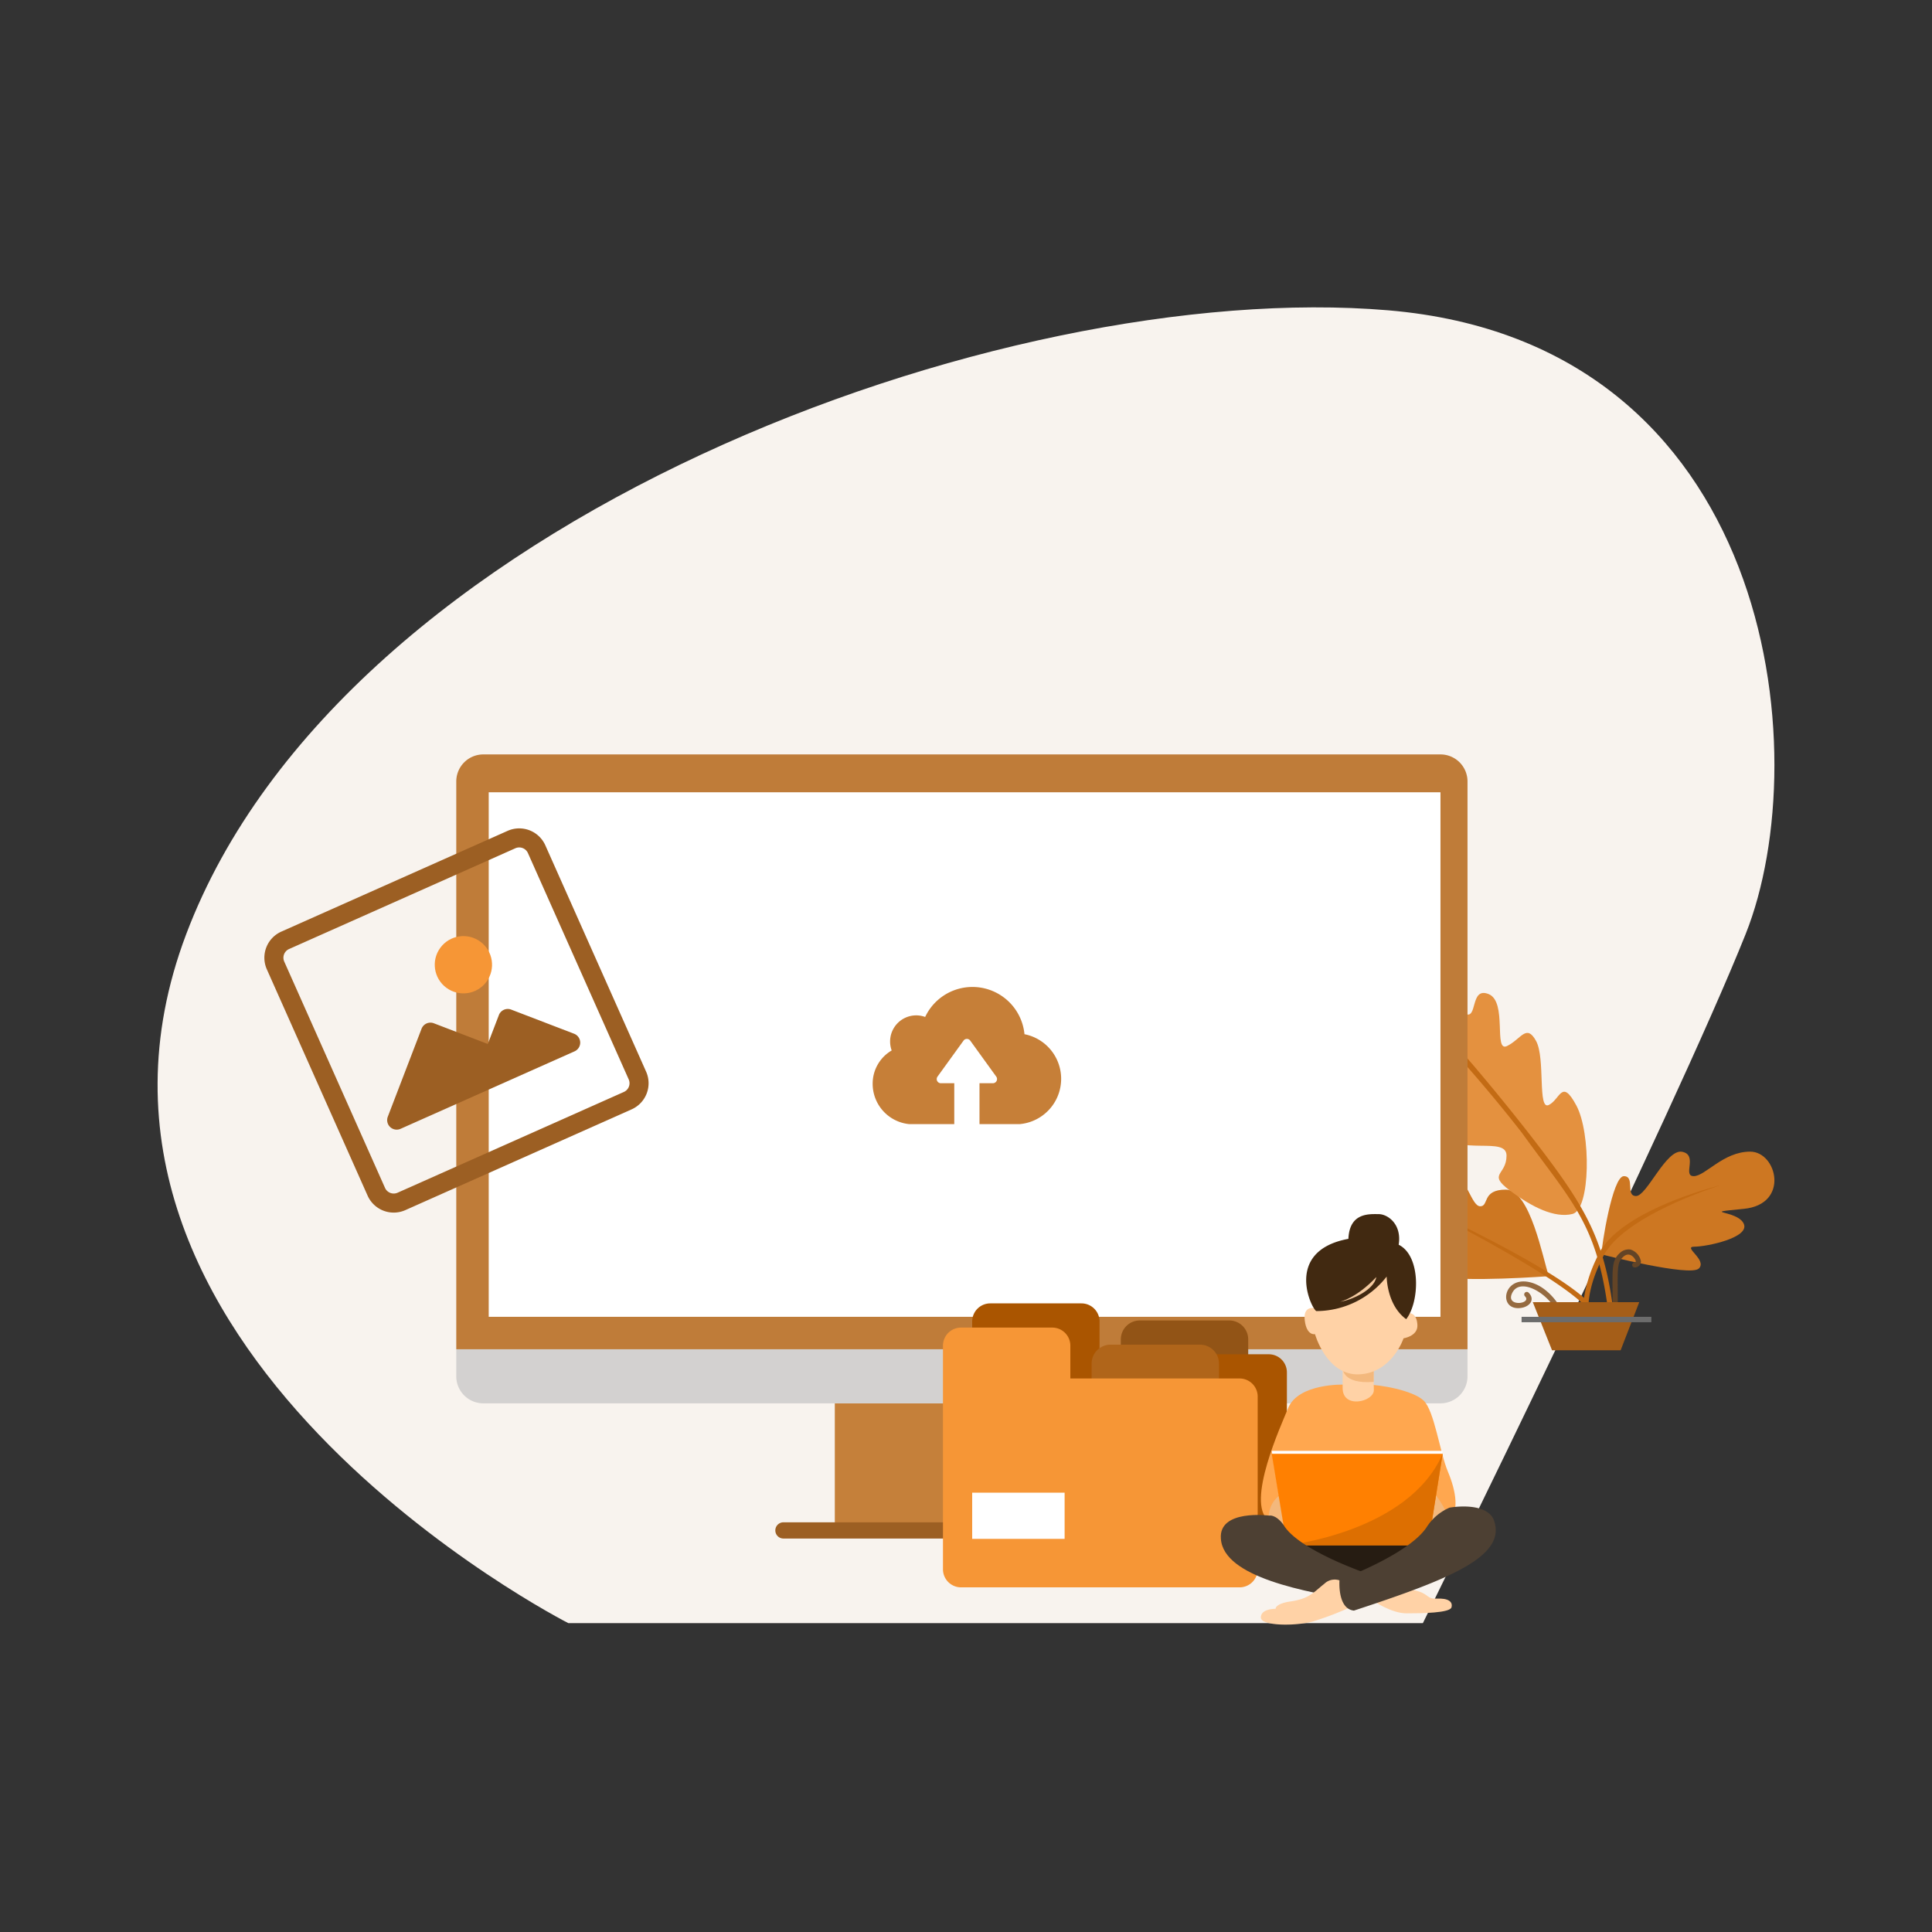 <svg id="SvgjsSvg1001" width="250" height="250" xmlns="http://www.w3.org/2000/svg" version="1.1" xmlns:xlink="http://www.w3.org/1999/xlink" xmlns:svgjs="http://svgjs.com/svgjs"><rect width="100%" height="100%" fill="#333333" stroke="none"/><defs id="SvgjsDefs1002"></defs><g id="SvgjsG1008"><svg xmlns="http://www.w3.org/2000/svg" data-name="Layer 1" viewBox="0 0 3000 3000" width="250" height="250"><g data-name="Upload Image"><path fill="#f8f3ee" d="M882.552,2520.435S45.659,2094.769,289.114,1450.62,1557.152,431.134,2155.654,481.852s666.981,688.273,554.889,968.768-501.125,1069.815-501.125,1069.815Z" data-name="Path 14190" class="coloreef1f8 svgShape"></path><g data-name="Group 12567" fill="none"><path fill="#cd7722" d="M2405.033,1981.636c-8.96-25.888-28.869-134.394-66.697-134.394s-25.888,25.88-39.818,25.88-20.908-46.788-45.797-52.767-10.916,18.919-26.87,18.919-46.796-38.685-90.594-19.842,16.886,67.528,27.869,78.511-23.889,13.007-23.889,27.937,92.585,3.98,92.585,17.919-37.786,27.869.999,37.828S2405.033,1981.636,2405.033,1981.636Z" data-name="Path 12172" class="color22afcd svgShape"></path><path fill="#e4913f" d="M2163.124,1507.752s-32.849,37.828-6.969,76.656,75.657,43.807,68.688,62.717-76.152,4.475-47.788,32.849,72.676-.999,72.676,23.889-55.252,19.414-18.91,55.748,108.514,3.98,108.514,34.84-29.868,27.576,4.475,53.606,70.182,43.95,98.06,36.947,28.869-125.434,5.979-168.25-24.889-9.959-42.824-.991-4.979-72.676-19.909-99.554-22.899-2.981-44.797,7.96.991-68.688-28.869-80.611-15.954,42.824-37.786,29.868S2214.892,1474.903,2163.124,1507.752Z" data-name="Path 12173" class="color3fd5e4 svgShape"></path><path fill="#cd7722" d="M2486.668,1947.788c0-10.916,16.928-121.454,34.84-121.454s1.991,30.859,18.919,30.859,46.788-73.675,71.677-68.696,0,37.828,17.919,37.828,45.797-38.072,87.606-38.072,61.718,81.871-9.951,88.84-9.959,1.31,0,23.058-57.746,35.687-76.664,35.687,20.413,20.405,6.969,33.848S2486.668,1947.788,2486.668,1947.788Z" data-name="Path 12174" class="color22afcd svgShape"></path><path fill="#c36b14" d="M2504.579,2070.232a3.989,3.989,0,0,1-3.954-3.602c-15.636-162.902-55.093-193.349-137.383-307.548-86.614-111.276-166.353-190.393-166.353-192.593s20.103,9.186,23.965,13.2c68.444,71.088,150.482,176.857,151.045,177.537,95.423,122.529,123.377,170.375,136.669,308.639a3.989,3.989,0,0,1-3.586,4.349Z" data-name="Path 12175" class="color149ec3 svgShape"></path><path fill="#c36b14" d="M2461.175,2027.592c-56.788-56.788-274.497-163.993-272.524-163.078,8.976,4.039,220.337,99.63,278.158,157.443a3.984,3.984,0,0,1-5.635,5.635Z" data-name="Path 12176" class="color149ec3 svgShape"></path><path fill="#c36b14" d="M2460.143,2060.291c-.512-1.907-11.898-47.435,22.991-114.35,35.016-67.176,182.483-104.021,188.747-105.559,2.175-.537-148.341,45.284-181.685,109.245-40.986,78.613-14.358,110.681-25.191,113.502a3.963,3.963,0,0,1-4.853-2.803Z" data-name="Path 12177" class="color149ec3 svgShape"></path><path fill="#956a40" d="M2414.118,2031.254c-14.829-25.409-53.589-46.704-65.563-24.352-12.646,23.587,31.405,17.952,19.398,5.945a3.981,3.981,0,1,1,5.635-5.626c10.916,10.916,1.52,22.806-13.947,23.973-33.126,2.612-25.838-48.703,14.418-40.499,28.726,5.878,46.183,35.326,46.939,36.577a3.98,3.98,0,0,1-6.878,3.981Z" data-name="Path 12178" class="color519540 svgShape"></path><path fill="#634426" d="M2504.093,2021.446c-.142-49.895-2.519-63.414,11.252-75.859a19.693,19.693,0,0,1,16.601-5.264,23.571,23.571,0,0,1,16.097,18.473c0,8.733-12.268,12.419-13.511,6.147a3.98,3.98,0,0,1,3.131-4.677h.001c2.418-.479,2.418-1.192,2.418-1.461,0-3.359-8.817-16.886-19.38-7.322-10.278,9.304-8.783,17.709-8.641,69.956C2512.061,2023.662,2504.093,2026.727,2504.093,2021.446Z" data-name="Path 12179" class="color326326 svgShape"></path><path fill="#a55e18" d="M2516.503,2096.725H2410.013l-29.868-74.733h165.261Z" data-name="Path 12180" class="color1831a5 svgShape"></path></g><g data-name="Group 12566" fill="none"><g data-name="Group 12563" fill="none"><rect width="302.291" height="193.131" x="1296.288" y="2179.099" fill="#c5803a" data-name="Rectangle 2181" class="color3a4cc5 svgShape"></rect><path fill="#9c5f23" d="M1216.517,2363.832h461.834a12.595,12.595,0,0,1,12.595,12.595h0a12.595,12.595,0,0,1-12.595,12.595H1216.517a12.595,12.595,0,0,1-12.595-12.595h0A12.595,12.595,0,0,1,1216.517,2363.832Z" data-name="Rectangle 2182" class="color233e9c svgShape"></path></g><path fill="#d3d1d0" d="M708.499,2095.129H2278.734v41.985a41.985,41.985,0,0,1-41.985,41.985H750.484a41.985,41.985,0,0,1-41.985-41.985v-41.985Z" data-name="Rectangle 2180" class="colord0d1d3 svgShape"></path><path fill="#bf7c39" d="M750.484,1171.462H2236.749a41.985,41.985,0,0,1,41.985,41.985v881.683H708.499V1213.447A41.985,41.985,0,0,1,750.484,1171.462Z" data-name="Rectangle 2177" class="color394cbf svgShape"></path><rect width="1477.868" height="814.507" x="758.881" y="1230.241" fill="#ffffff" data-name="Rectangle 2178" class="colorfff svgShape"></rect><g data-name="Group 12561" fill="none"><g data-name="Rectangle 2179" fill="none"><rect width="1016.034" height="495.422" x="993.997" y="1389.783" fill="none"></rect><rect width="1007.637" height="487.025" x="998.195" y="1393.982" fill="none" stroke="none" stroke-dasharray="5" stroke-width="5"></rect></g><path fill="#c67f38" d="M1583.75,1745.487h-62.793v-63.448h20.749a6.491,6.491,0,0,0,5.265-10.286l-40.364-55.857a6.432,6.432,0,0,0-10.463,0l-40.373,55.857a6.474,6.474,0,0,0,5.265,10.286h20.749v63.448h-70.325a62.893,62.893,0,0,1-56.394-62.91,59.619,59.619,0,0,1,29.541-51.431,39.945,39.945,0,0,1-2.452-13.931,40.507,40.507,0,0,1,40.465-40.549h.084a39.853,39.853,0,0,1,13.872,2.452,81.174,81.174,0,0,1,154.227,26.795,70.61,70.61,0,0,1-7.053,139.575Z" data-name="Path 14187" class="color384dc6 svgShape"></path></g></g><g data-name="Group 12562" fill="none"><path fill="#9c5f23" d="M788.207,1290.152,436.846,1446.612a44.376,44.376,0,0,0-22.498,58.586l.007.015,156.46,351.362a44.376,44.376,0,0,0,58.586,22.498l.015-.007,351.362-156.46a44.376,44.376,0,0,0,22.498-58.586l-.007-.015L846.808,1312.644a44.376,44.376,0,0,0-58.586-22.498Zm188.03,385.889a14.795,14.795,0,0,1-7.497,19.534h0l-351.362,156.46a14.795,14.795,0,0,1-19.534-7.497h0L441.385,1493.177a14.795,14.795,0,0,1,7.497-19.534L800.244,1317.183a14.795,14.795,0,0,1,19.534,7.497h0Z" data-name="Path 14188" class="color233e9c svgShape"></path><path fill="#9c5f23" d="M793.741,1567.681a14.795,14.795,0,0,0-19.057,8.486l-17.242,44.924-83.792-32.159a14.795,14.795,0,0,0-19.057,8.486l-52.475,136.725a14.795,14.795,0,0,0,19.692,18.757l270.285-120.357a14.795,14.795,0,0,0-.697-27.381Z" data-name="Path 14189" class="color233e9c svgShape"></path><circle cx="719.568" cy="1498.056" r="44.485" fill="#f69636" data-name="Ellipse 1574" transform="rotate(-53.678 719.568 1498.056)" class="colorffa733 svgShape"></circle></g><g data-name="Group1" fill="none"><path fill="#925416" d="M1938.228,2129.423H1740.421v-49.626a29.389,29.389,0,0,1,29.389-29.39h139.004a29.389,29.389,0,0,1,29.39,29.39v49.626Z" class="color165c92 svgShape"></path><path fill="#aa5500" d="M1998.284,2131.001a28.096,28.096,0,0,0-28.088-28.096H1707.37v-50.928a28.096,28.096,0,0,0-28.096-28.096H1537.693a28.096,28.096,0,0,0-28.096,28.096h0v347.173a28.096,28.096,0,0,0,28.096,28.096h432.503a28.096,28.096,0,0,0,28.096-28.096h0V2131.001Z" class="coloraa6100 svgShape"></path><path fill="#b0651a" d="M1892.86,2166.999H1695.052v-49.618a29.389,29.389,0,0,1,29.39-29.389H1863.445a29.389,29.389,0,0,1,29.389,29.389v49.626Z" class="color1a6fb0 svgShape"></path><path d="M1965.132,2164.396a36.107,36.107,0,0,0-36.107-36.107H1674.236v-42.942a36.107,36.107,0,0,0-36.107-36.107H1504.524a28.096,28.096,0,0,0-28.096,28.096v347.19a28.096,28.096,0,0,0,28.096,28.096h432.495a28.096,28.096,0,0,0,28.096-28.096h0v-260.13Z" fill="none"></path><path fill="#f69636" d="M1952.931,2168.586a28.096,28.096,0,0,0-28.105-28.088H1662.035v-50.936a28.096,28.096,0,0,0-28.096-28.096h-141.615a28.096,28.096,0,0,0-28.096,28.096h0v347.173a28.096,28.096,0,0,0,28.096,28.096h432.495a28.096,28.096,0,0,0,28.096-28.096h0V2168.586Z" class="colorffa733 svgShape"></path><rect width="143.53" height="71.71" x="1509.596" y="2317.834" fill="#ffffff" class="colorfff svgShape"></rect></g><g data-name="Group 12564" fill="none"><path fill="#f3b87d" stroke="none" d="M1968.298,2358.031a68.85,68.85,0,0,0,31.714,14.887c22.612,5.519,67.016,0,67.016,0l-4.961-21.234s-73.642-21.513-79.435-31.439-17.372,11.857-16.552,23.444A48.073,48.073,0,0,0,1968.298,2358.031Z" data-name="Path 13343" class="colorf3a87d svgShape"></path><path fill="#f3b87d" stroke="none" d="M2250.798,2357.428s-6.818,7.556-41.591,18.278a273.343,273.343,0,0,1-70.997,10.755v-25.462s76.413-42.313,90.686-45.888S2250.798,2357.428,2250.798,2357.428Z" data-name="Path 13344" class="colorf3a87d svgShape"></path><path fill="#ffa74f" d="M2087.291,2150.005s-71.501-2.517-87.254,36.856c-10.312,25.449-66.052,146.636-30.296,173.909-.713-27.659,16.491-40.566,26.175-43.076s230.396,0,230.396,0,22.468,26.688,22.001,43.469c18.651-11.657,12.595-46.183,0-75.975s-20.992-94.626-37.786-110.469-67.586-24.711-88.562-24.711Z" data-name="Path 13342" class="colorff4f66 svgShape"></path><g data-name="Group 11987" fill="none"><path fill="#ffd2a6" d="M2084.823,2123.767v31.505c0,33.33,49.082,21.201,48.475,3.03-.615-22.419,0-34.535,0-34.535Z" data-name="Path 13338" class="colorffd0a6 svgShape"></path><path fill="#f3b87d" d="M2084.823,2123.771s-1.82,26.032,48.242,21.985c-.16-14.117.234-21.985.234-21.985Z" data-name="Path 13339" class="colorf3a87d svgShape"></path></g><path fill="#ffd2a6" d="M2041.923,2031.492s-18.91-5.281-15.888,18.959,15.888,21.202,15.888,21.202,18.044,64.835,68.947,62.416,68.562-55.966,68.562-55.966,22.227-3.223,21.513-20.439-10.394-21.152-18.643-17.204-25.462-42.674-26.528-61.678S2041.923,2031.492,2041.923,2031.492Z" data-name="Path 13337" class="colorffd0a6 svgShape"></path><g data-name="Group 11986" fill="none"><path fill="#412911" d="M2044.619,2035.821c-4.969,3.1-55.142-92.793,49.181-112.158,1.747-40.96,32.354-38.389,46.831-38.389s36.359,15.847,31.23,47.545c34.957,17.249,32.633,89.009,11.657,115.594-30.296-21.899-30.296-66.184-30.296-66.184A138.782,138.782,0,0,1,2044.619,2035.821Z" data-name="Path 13335" class="color412011 svgShape"></path><path fill="#f4caa0" d="M2080.868,2021.327s25.375-5.506,56.261-38.332c-3.309,20.414-39.467,36.105-56.261,38.332" data-name="Path 13336" class="colorf4bfa0 svgShape"></path></g><g data-name="Rectangle 1809" fill="none"><rect width="184.733" height="75.573" x="2018.436" y="2372.229" fill="#261c12" class="color122126 svgShape"></rect><rect width="176.337" height="67.176" x="2022.635" y="2376.428" fill="none" stroke="none"></rect></g><g data-name="Group 11988" fill="none"><path fill="#ffffff" d="M1974.688,2252.909H2240.167l-22.622,142.085H1998.2Z" data-name="Path 13341" class="colorfff svgShape"></path><path fill="#ff8001" d="M1974.688,2257.409H2240.167l-22.622,142.085H1998.2Z" data-name="Path 13340" class="colorffad01 svgShape"></path><path fill="#dd6f01" d="M2240.167,2257.409l-22.622,142.085H1998.191S2187.291,2379.552,2240.167,2257.409Z" data-name="Path 13349" class="colordd5e01 svgShape"></path></g><path fill="#4d4033" d="M1970.91,2353.422s-78.771-10.303-75.138,35.753c3.637,60.591,133.905,83.023,211.47,96.348,23.637-21.21,16.367-41.809,16.367-41.809s-107.861-36.36-130.883-76.344C1980.598,2351.003,1970.91,2353.422,1970.91,2353.422Z" data-name="Path 13345" class="color33464d svgShape"></path><path fill="#ffd2a6" d="M2084.663,2456.178a23.13,23.13,0,0,0-28.434,3.272c-16.314,12.595-22.378,23.297-54.068,27.495-22.37,3.731-21.448,11.185-21.448,11.185s-22.841-.467-22.841,13.514c0,13.522,54.531,13.522,81.1,6.06a481.8,481.8,0,0,0,59.66-22.837Z" data-name="Path 13347" class="colorffd0a6 svgShape"></path><path fill="#ffd2a6" d="M2132.224,2485.543s27.971,19.631,51.743,19.631,67.578-.467,69.915-9.324-5.129-14.449-23.301-13.514-9.319-10.734-46.61-14.924-42.419-2.329-42.419-2.329Z" data-name="Path 13348" class="colorffd0a6 svgShape"></path><path fill="#4d4033" d="M2250.798,2341.077s55.027-10.246,68.418,18.122c22.05,56.712-65.606,92.096-216.854,141.715-26.105-2.796-22.378-47.545-22.378-47.545s108.136-39.627,135.635-82.502A79.185,79.185,0,0,1,2250.798,2341.077Z" data-name="Path 13346" class="color33464d svgShape"></path></g><g data-name="Group 12565" fill="none"><rect width="201.527" height="8.397" x="2362.704" y="2044.756" fill="#6c6c6c" data-name="Rectangle 2050" class="color6c6c6c svgShape"></rect><path fill="none" stroke="none" stroke-linecap="round" stroke-width="9" d="M2605.199,2435.153l-66.946-383.932H2381.122l-64.224,383.932" data-name="Path 13895"></path></g></g></svg></g></svg>